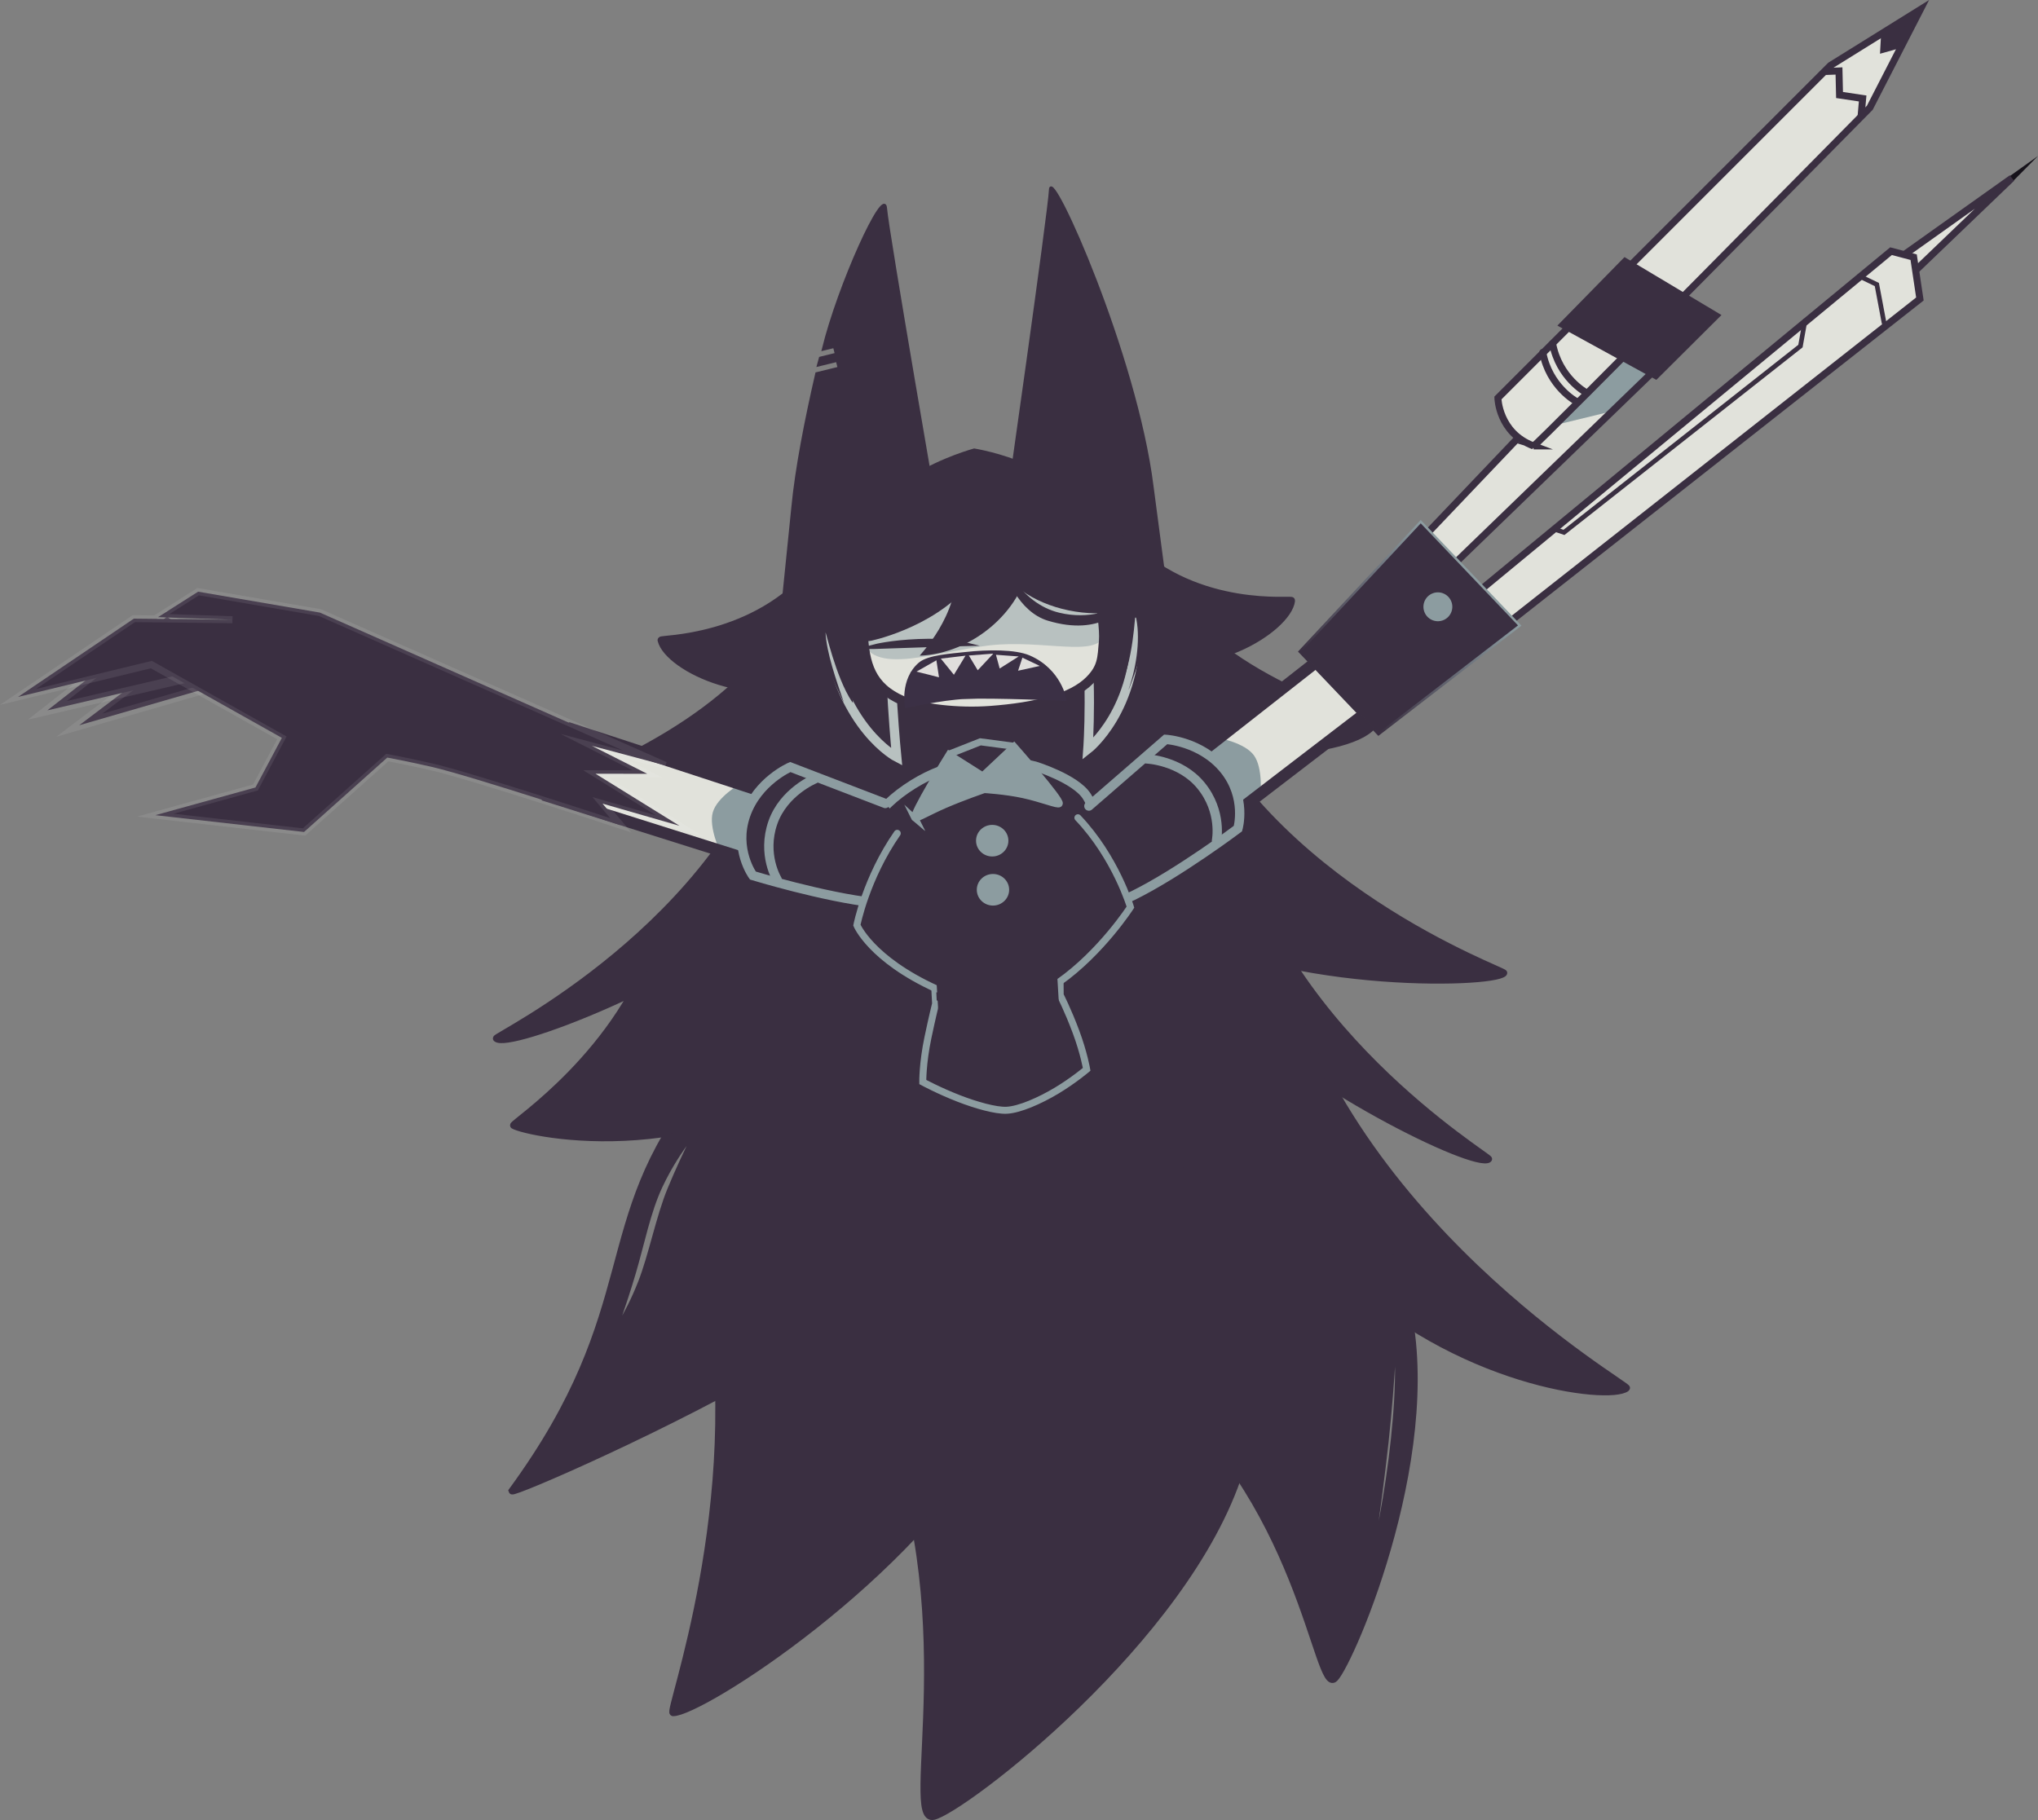 <svg version="1.1" xmlns="http://www.w3.org/2000/svg" xmlns:xlink="http://www.w3.org/1999/xlink" width="436.781" height="390.139" viewBox="0,0,436.781,390.139"><rect x="0" y="0" width="436.781" height="390.139" fill="#808080" stroke="none"/><defs><linearGradient x1="320.621" y1="137.919" x2="293.106" y2="164.137" gradientUnits="userSpaceOnUse" id="color-1"><stop offset="0" stop-color="#8c9ca0"/><stop offset="1" stop-color="#3a2f41"/></linearGradient></defs><g transform="translate(-5.525,-14.964)"><g data-paper-data="{&quot;isPaintingLayer&quot;:true}" fill-rule="nonzero" stroke-linejoin="miter" stroke-miterlimit="10" stroke-dasharray="" stroke-dashoffset="0" style="mix-blend-mode: normal"><path d="M269.424,189.537c8.008,45.116 55.857,73.629 55.134,73.903c-3.065,2.043 -40.004,-15.903 -58.496,-34.692c-7.484,-7.604 -41.932,-23.77 -51.66,-38.459c-7.959,-12.018 6.847,-23.045 14.517,-27.6c7.182,-4.266 36.206,2.626 40.505,26.849z" data-paper-data="{&quot;index&quot;:null}" fill="#3a2f41" stroke="#3a2f41" stroke-width="1.5" stroke-linecap="butt"/><path d="M255.29,151.305c0.677,11.778 -17.164,18.531 -35.348,20.347c-1.507,0.15 -4.867,-23.052 -6.349,-22.971c-4.026,0.222 -6.242,23.497 -10.181,23.173c-15.01,-1.233 -28.021,-6.527 -28.602,-16.63c-0.839,-14.593 12.529,-27.871 24.149,-35.296c6.517,-4.164 14.302,-6.267 14.302,-6.267c0,0 6.678,1.079 12.53,3.828c12.127,5.697 28.529,17.366 29.43,33.042z" fill="#3a2f41" stroke="#3a2f41" stroke-width="2" stroke-linecap="butt"/><path d="M207.812,132.078c3.248,5.329 -12.882,19.518 -26.371,27.405c-13.489,7.887 -32.793,-1.232 -34.233,-7.294c-0.376,-0.414 20.102,0.089 32.882,-15.622c12.78,-15.711 24.475,-9.818 27.723,-4.489z" fill="#3a2f41" stroke="#3a2f41" stroke-width="1.5" stroke-linecap="butt"/><path d="M210.029,132.368c15.223,11.709 -3.856,25.388 -18.485,37.802c-19.882,16.871 -54.222,16.852 -58.458,10.551c-0.663,-0.342 30.732,-11.746 41.673,-33.871c10.941,-22.125 28.855,-19.416 35.27,-14.482z" fill="#3a2f41" stroke="#3a2f41" stroke-width="1.5" stroke-linecap="butt"/><path d="M247.87,131.789c14.5,14.207 34.79,11.456 34.464,11.909c-0.737,6.181 -18.874,17.365 -33.181,11.011c-14.307,-6.354 -31.962,-18.68 -29.345,-24.332c2.617,-5.652 13.562,-12.794 28.062,1.413z" data-paper-data="{&quot;index&quot;:null}" fill="#3a2f41" stroke="#3a2f41" stroke-width="1.5" stroke-linecap="butt"/><path d="M254.816,140.904c13.407,20.782 45.911,28.663 45.291,29.076c-3.488,6.727 -37.608,10.521 -59.298,-4.057c-15.96,-10.727 -36.486,-22.222 -22.7,-35.531c5.809,-5.608 23.3,-10.27 36.707,10.513z" data-paper-data="{&quot;index&quot;:null}" fill="#3a2f41" stroke="#3a2f41" stroke-width="1.5" stroke-linecap="butt"/><path d="M215.148,146.759c6.851,5.269 19.823,17.659 10.822,28.826c-11.002,13.648 -45.911,26.366 -53.957,33.194c-19.882,16.871 -57.383,31.116 -60.096,28.789c-0.663,-0.342 48.51,-24.026 61.299,-68.067c6.866,-23.646 35.518,-27.676 41.933,-22.742z" fill="#3a2f41" stroke="#3a2f41" stroke-width="1.5" stroke-linecap="butt"/><path d="M259.099,162.655c17.755,42.357 69.332,60.485 68.712,60.898c-2.429,2.61 -50.029,3.61 -73.947,-12.253c-8.778,-5.9 -33.993,-24.448 -46.489,-36.8c-10.224,-10.107 1.246,-23.845 7.45,-29.834c5.809,-5.608 34.741,-4.753 44.274,17.989z" data-paper-data="{&quot;index&quot;:null}" fill="#3a2f41" stroke="#3a2f41" stroke-width="1.5" stroke-linecap="butt"/><path d="M207.975,160.726c7.59,3.871 22.339,13.433 15.185,25.088c-8.744,14.245 -26.174,45.697 -33.06,53.197c-32.047,27.564 -71.455,18.951 -74.498,17.197c-0.709,-0.219 23.428,-15.682 30.899,-41.266c31.06,-23.772 54.367,-57.84 61.474,-54.215z" data-paper-data="{&quot;index&quot;:null}" fill="#3a2f41" stroke="#3a2f41" stroke-width="1.5" stroke-linecap="butt"/><path d="M278.968,216.357c12.854,59.779 76.062,95.767 75.147,96.162c-3.831,2.85 -36.574,-1.088 -61.44,-25.348c-10.063,-9.818 -71.147,-48.341 -84.498,-67.505c-10.924,-15.68 7.515,-30.993 17.131,-37.385c9.005,-5.985 46.759,1.981 53.66,34.077z" data-paper-data="{&quot;index&quot;:null}" fill="#3a2f41" stroke="#3a2f41" stroke-width="1.5" stroke-linecap="butt"/><path d="M182.74,308.186c-1.484,0.377 -7.676,-2.858 -9.062,-2.034c-24.172,14.367 -58.216,29.057 -58.41,28.397c28.846,-39.461 16.985,-57.678 40.159,-86.323c7.826,-6.556 40.181,-50.968 54.938,-59.175c12.074,-6.715 25.71,44.31 29.472,51.838c3.523,7.049 -32.061,37.477 -57.098,67.297zM136.448,301.947c0.208,-0.011 3.57,-4.387 6.561,-12.02c2.267,-5.784 3.874,-14.114 6.298,-19.962c3.507,-8.461 6.855,-14.488 6.842,-14.712c0,0 -5.192,5.072 -9.323,13.816c-2.599,5.5 -3.904,12.347 -5.784,18.721c-2.217,7.516 -4.779,14.167 -4.593,14.157z" data-paper-data="{&quot;index&quot;:null}" fill="#3a2f41" stroke="#3a2f41" stroke-width="1.5" stroke-linecap="butt"/><path d="M306.176,291.699c9.382,32.143 -11.07,79.438 -14.587,83.033c-3.882,3.968 -7.094,-39.651 -40.569,-64.815c-26.78,-20.131 -18.156,-65.331 -5.23,-69.076c12.926,-3.744 51.004,18.715 60.386,50.858zM298.221,354.912c3.826,-9.825 9.276,-44.126 6.069,-56.846c0,0 -0.457,12.489 -1.912,25.927c-1.629,15.044 -4.269,31.206 -4.158,30.919z" fill="#3a2f41" stroke="#3a2f41" stroke-width="1.5" stroke-linecap="butt"/><path d="M271.251,330.289c-11.458,36.095 -59.426,72.625 -65.644,74.026c-6.864,1.547 7.321,-44.815 -11.962,-88.153c-15.426,-34.671 30.002,-73.153 46.495,-69.267c16.492,3.886 42.569,47.299 31.111,83.393z" fill="#3a2f41" stroke="#3a2f41" stroke-width="1.5" stroke-linecap="butt"/><path d="M218.965,320.501c-17.751,32.58 -63.289,61.611 -69.174,61.588c-1.443,0.399 15.891,-45.196 7.476,-91.686c-6.732,-37.193 36.859,-65.487 50.897,-58.024c14.038,7.463 28.552,55.542 10.8,88.122z" fill="#3a2f41" stroke="#3a2f41" stroke-width="1.5" stroke-linecap="butt"/><path d="M175.372,123.733c0.801,-8.408 2.868,-18.899 5.138,-28.73c1.365,-0.334 3.571,-0.875 4.787,-1.173l-0.389,-1.533c-0.857,0.21 -3.222,0.789 -4.078,0.999c0.081,-0.343 0.381,-1.28 0.462,-1.621c1.148,-0.281 2.441,-0.598 3.402,-0.833l-0.389,-1.533c-0.573,0.14 -1.841,0.451 -2.414,0.591c3.401,-13.947 13.135,-35.156 13.492,-30.3c0.357,4.855 11.6,69.665 11.6,69.665c0,0 -30.695,28.082 -33.942,17.406z" data-paper-data="{&quot;index&quot;:null}" fill="#3a2f41" stroke="#3a2f41" stroke-width="0.5" stroke-linecap="butt"/><path d="M255.513,142.072c-2.925,10.759 -34.435,-16.549 -34.435,-16.549c0,0 9.299,-65.096 9.51,-69.961c0.211,-4.865 18.374,35.439 21.91,63.63z" data-paper-data="{&quot;index&quot;:null}" fill="#3a2f41" stroke="#3a2f41" stroke-width="0.5" stroke-linecap="butt"/><path d="M252.255,145.089c0.611,10.638 -15.501,16.736 -31.924,18.376c-1.361,0.136 -4.396,-20.819 -5.734,-20.746c-3.636,0.2 -5.637,21.221 -9.194,20.929c-13.556,-1.114 -25.307,-5.895 -25.831,-15.019c-0.758,-13.18 11.315,-25.171 21.81,-31.878c5.885,-3.761 12.916,-5.66 12.916,-5.66c0,0 6.031,0.974 11.317,3.458c10.953,5.146 25.765,15.684 26.579,29.841z" fill="#3a2f41" stroke="none" stroke-width="0" stroke-linecap="butt"/><path d="M248.905,148.343c0.573,18.813 -10.223,27.199 -10.223,27.199c0,0 1.208,-16.547 -1.199,-30.489" data-paper-data="{&quot;index&quot;:null}" fill="#3a2f41" stroke="#b8c1c0" stroke-width="2" stroke-linecap="round"/><path d="M245.022,163.456c-1.59,2.835 2.645,-24.803 3.182,-24.918c0.683,-0.145 2.081,3.215 3.123,7.506c1.041,4.291 -4.033,17.328 -3.93,16.731c1.878,-5.325 2.559,-11.513 1.518,-15.804c-0.223,-0.919 -0.294,10.069 -3.892,16.484z" data-paper-data="{&quot;index&quot;:null}" fill="#3a2f41" stroke="none" stroke-width="0" stroke-linecap="butt"/><path d="M196.428,146.338c-0.606,11.981 1.277,30.928 1.277,30.928c0,0 -11.896,-6.115 -15.129,-27.037" fill="#3a2f41" stroke="#b8c1c0" stroke-width="2" stroke-linecap="round"/><path d="M182.454,150.631c0.249,4.331 2.244,10.01 3.903,14.851c0.186,0.543 -5.275,-10.431 -5.524,-14.762c-0.249,-4.331 -0.088,-7.862 0.36,-7.886c0.352,-0.019 8.499,24.884 6.941,22.566c-3.523,-5.244 -5.733,-15.697 -5.68,-14.769z" fill="#3a2f41" stroke="none" stroke-width="0" stroke-linecap="butt"/><g stroke-linecap="butt"><path d="M241.403,148.259c0.297,5.173 0.172,9.809 -3.798,13.378c-3.859,3.469 -11.148,4.995 -20.402,5.681c-9.211,0.683 -17.249,-0.945 -21.514,-4.101c-4.315,-3.193 -5.081,-7.01 -5.376,-12.141c-0.586,-10.202 6.441,-23.588 27.911,-24.208c14.123,-0.408 22.593,11.189 23.179,21.391z" fill="#e1e2db" stroke="none" stroke-width="0"/><path d="M242.318,150.062c-0.135,6.112 -11.134,2.347 -22.699,3.066c-11.562,0.719 -28.732,7.939 -29.318,-2.262c-0.586,-10.202 6.441,-23.588 27.911,-24.208c14.123,-0.408 23.392,10.986 23.979,21.188z" fill="#b8c1c0" stroke="none" stroke-width="0"/><path d="M222.461,127.075c10.185,1.44 16.825,6.56 18.595,15.668c0.449,2.312 1.2,7.117 0.984,9.667c-0.313,3.698 -0.273,5.637 -2.955,8.366c-3.784,3.849 -11.468,5.781 -21.337,6.513c-6.818,0.505 -14.68,-0.371 -18.716,-2.107c-6.933,-2.981 -8.152,-7.986 -8.522,-14.434c-0.498,-8.659 4.508,-19.297 19.158,-22.79" fill="none" stroke="#3a2f41" stroke-width="2"/></g><path d="M250.203,141.498c-2.435,1.63 -3.782,4.507 -6.886,4.806c-7.771,0.749 -16.115,-1.858 -20.803,-6.414c-6.58,-5.88 -5.919,-17.158 -3.773,-19.55c2.179,-2.429 10.589,-0.165 17.444,5.735z" data-paper-data="{&quot;index&quot;:null}" fill="#3a2f41" stroke="none" stroke-width="0" stroke-linecap="butt"/><path d="M219.919,122.48c2.817,4.103 -3.328,15.206 -12.231,21.069c-3.514,2.314 -11.026,4.949 -12.018,5.652c-0.826,0.585 -6.372,2.407 -5.814,3.689c1.557,3.574 -3.024,-4.442 -4.395,-6.439c-2.817,-4.103 2.117,-12.182 11.02,-18.044c8.903,-5.862 20.622,-10.03 23.438,-5.927z" fill="#3a2f41" stroke="none" stroke-width="0" stroke-linecap="butt"/><path d="M226.012,135.941c-1.647,10.139 -12.222,19.145 -23.346,19.572c-0.246,-0.004 8.465,-8.481 7.845,-19.274c-0.411,-7.152 4.039,-12.657 7.561,-12.851c3.467,-0.191 7.286,4.774 7.775,11.766c0.008,0.111 0.183,0.676 0.165,0.787z" data-paper-data="{&quot;index&quot;:null}" fill="#3a2f41" stroke="none" stroke-width="0" stroke-linecap="butt"/><path d="M215.924,136.677c-6.521,11.016 -20.402,14.891 -23.566,15.609c-3.164,0.719 -2.651,-2.383 -2.84,-3.182c-0.189,-0.799 1.606,-9.936 4.77,-10.655c3.164,-0.719 21.448,-2.571 21.637,-1.772z" fill="#3a2f41" stroke="none" stroke-width="0" stroke-linecap="butt"/><g stroke="#3a2f41" stroke-linecap="butt"><path d="M192.946,153.578c0,0 3.446,-0.896 9.411,-1.137c6.319,-0.255 9.472,0.536 9.472,0.536c0,0 -3.996,0.092 -9.741,0.292c-5.106,0.177 -9.141,0.309 -9.141,0.309z" fill="#e1e2db" stroke-width="1"/><g fill="#3a2f41" stroke-width="0.5"><path d="M202.558,153.094l0.14,-0.583l0.641,-0.024l-0.059,0.641z"/></g></g><path d="M246.265,145.019c0,0 -4.639,6.51 -16.196,2.985c-6.17,-1.882 -9.487,-9.697 -9.692,-13.258c0,0 3.415,9.436 12.142,11.553c6.608,1.603 11.54,-0.797 13.108,-1.464c0.331,-0.141 0.638,0.184 0.638,0.184z" fill="#3a2f41" stroke="none" stroke-width="0" stroke-linecap="butt"/><path d="M240.576,200.583c-0.578,7.243 -5.786,19.168 -5.786,19.168l-32.293,1.731c0,0 -11.607,-16.27 -9.91,-29.157c0.666,-5.059 12.341,-12.67 18.438,-13.065c3.786,-0.246 10.45,-1.616 16.336,-0.065c0,0 8.716,2.683 11.102,6.485c3.726,5.936 2.112,14.904 2.112,14.904z" fill="#3a2f41" stroke="#8c9ca0" stroke-width="2" stroke-linecap="round"/><g data-paper-data="{&quot;index&quot;:null}"><g stroke-linecap="butt"><path d="M306.883,161.219l-38.757,29.819l-7.851,-12.588l34.348,-26.81c0,0 7.704,-0.609 8.726,0.957z" data-paper-data="{&quot;index&quot;:null}" fill="#e1e2db" stroke="none" stroke-width="0"/><path d="M274.272,176.891c1.986,2.741 1.398,8.645 1.398,8.645l-7.267,5.552l-8.379,-12.963c0,0 4.312,-3.265 6.685,-4.956c0,0 5.576,0.98 7.563,3.721z" data-paper-data="{&quot;index&quot;:null}" fill="#8c9ca0" stroke="none" stroke-width="0"/><path d="M268.296,190.757l-7.851,-12.588l36.389,-28.54c0,0 4.866,1.31 6.152,3.279c1.148,1.758 3.408,8.629 3.408,8.629z" data-paper-data="{&quot;index&quot;:null}" fill="none" stroke="#3a2f41" stroke-width="2.5"/></g><g stroke="#8c9ca0" stroke-width="2" stroke-linecap="round"><path d="M238.892,187.751l16.468,-14.3c0,0 7.626,0.424 12.522,6.446c4.896,6.023 2.956,12.682 2.956,12.682c0,0 -12.647,9.513 -22.496,14.371c-8.172,4.03 -16.514,-1.429 -16.514,-1.429" fill="#3a2f41"/><path d="M251.313,177.644c0,0 7.178,0.291 11.61,5.715c4.603,5.631 3.316,11.806 3.316,11.806" fill="none"/></g></g><g data-paper-data="{&quot;index&quot;:null}"><g stroke-linecap="butt"><path d="M122.668,176.174c0.426,-1.821 7.875,-3.88 7.875,-3.88l41.44,13.465l-3.079,14.513l-46.612,-14.787z" data-paper-data="{&quot;index&quot;:null}" fill="#e1e2db" stroke="none" stroke-width="0"/><path d="M164.132,182.994c2.808,0.778 7.976,2.374 7.976,2.374l-3.447,15.045l-8.726,-2.736c0,0 -2.57,-5.347 -1.639,-8.602c0.931,-3.255 5.837,-6.081 5.837,-6.081z" data-paper-data="{&quot;index&quot;:null}" fill="#8c9ca0" stroke="none" stroke-width="0"/><path d="M122.861,185.617c0,0 -0.222,-7.23 0.256,-9.274c0.536,-2.29 4.662,-5.183 4.662,-5.183l43.95,14.393l-3.079,14.513z" data-paper-data="{&quot;index&quot;:null}" fill="none" stroke="#3a2f41" stroke-width="2.5"/></g><g stroke="#8c9ca0" stroke-width="2" stroke-linecap="round"><path d="M207.966,201.483c0,0 -5.976,7.981 -15.033,6.984c-10.915,-1.201 -26.052,-5.822 -26.052,-5.822c0,0 -4.098,-5.596 -1.554,-12.928c2.544,-7.333 9.567,-10.336 9.567,-10.336l20.362,7.815" fill="#3a2f41"/><path d="M172.088,203.506c0,0 -3.319,-5.364 -0.917,-12.228c2.313,-6.611 8.96,-9.337 8.96,-9.337" fill="none"/></g></g><g><path d="M222.647,176.032c0.148,1.799 -4.233,5.516 -6.209,5.678c-1.977,0.162 -6.758,-2.449 -6.906,-4.248c-0.148,-1.799 4.484,-3.174 6.461,-3.336c1.977,-0.162 6.507,0.107 6.654,1.906z" fill="#3a2f41" stroke="none" stroke-width="0" stroke-linecap="butt"/><g fill="#8c9ca0" stroke="#8c9ca0" stroke-width="1.5" stroke-linecap="butt"><path d="M201.593,190.302c-0.734,-0.609 7.343,-13.588 7.343,-13.588l7.201,4.57l6.712,-6.308c0,0 10.175,11.543 9.698,12.261c-0.264,0.397 -3.626,-1.042 -7.736,-1.936c-3.781,-0.822 -8.348,-1.091 -8.348,-1.091c0,0 -4.679,1.613 -8.479,3.263c-3.475,1.509 -6.085,3.082 -6.391,2.828z"/></g><path d="M209.059,178.181l0.307,-1.726l6.271,-2.476l6.796,0.896l0.846,1.667" fill="none" stroke="#8c9ca0" stroke-width="1.5" stroke-linecap="round"/></g><g fill="#3a2f41"><path d="M232.678,220.204l0.066,8.083c0,0 1.643,3.186 3.376,7.828c1.704,4.566 2.298,8.071 2.298,8.071c0,0 -2.841,2.4 -6.391,4.534c-3.648,2.192 -8.042,4.121 -10.787,4.238c-2.357,0.101 -6.591,-1.116 -10.161,-2.497c-4.301,-1.664 -7.785,-3.558 -7.785,-3.558c0,0 -0.059,-3.962 1.097,-9.48c0.918,-4.386 1.653,-7.32 1.653,-7.32c0,0 -0.465,-8.891 -0.478,-8.897" stroke="#8c9ca0" stroke-width="1.5" stroke-linecap="round"/><path d="M236.54,190.256c8.108,8.529 11.258,19.162 11.258,19.162c0,0 -6.248,9.699 -15.322,16.09l-26.275,1.435c-14.035,-6.403 -17.027,-13.663 -17.027,-13.663c0,0 1.954,-10.05 8.65,-19.684" stroke="#8c9ca0" stroke-width="1.5" stroke-linecap="round"/><path d="M206.581,231.176l-0.57,-9.568l25.859,-1.54l0.57,9.568z" stroke="none" stroke-width="0" stroke-linecap="butt"/></g><path d="M222.142,195.171c0,2.146 -1.776,3.886 -3.967,3.886c-2.191,0 -3.967,-1.74 -3.967,-3.886c0,-2.146 1.776,-3.886 3.967,-3.886c2.191,0 3.967,1.74 3.967,3.886z" fill="#8c9ca0" stroke="#3a2f41" stroke-width="1" stroke-linecap="butt"/><path d="M222.304,205.695c0,2.146 -1.776,3.886 -3.967,3.886c-2.191,0 -3.967,-1.74 -3.967,-3.886c0,-2.146 1.776,-3.886 3.967,-3.886c2.191,0 3.967,1.74 3.967,3.886z" fill="#8c9ca0" stroke="#3a2f41" stroke-width="1" stroke-linecap="butt"/><g fill="#3a2f41"><path d="M63.544,158.54l-41.036,11.886l24.603,-18.602z" stroke-opacity="0.077" stroke="#ffffff" stroke-width="2" stroke-linecap="round"/><path d="M55.396,157.971l-39.718,9.264l25.648,-20.09z" stroke-opacity="0.085" stroke="#ffffff" stroke-width="2" stroke-linecap="round"/><path d="M132.384,174.844l11.856,5.993l-11.085,-0.015l18.009,11.161l-16.5,-4.753l3.898,4.647c0,0 -32.127,-10.626 -40.716,-12.574c-5.506,-1.249 -9.32,-1.945 -9.32,-1.945l-17.84,15.947l-31.876,-3.603l21.463,-5.936l5.661,-10.636l-27.978,-15.707l-28.562,6.931l24.814,-16.779l21.132,0.229l-15.969,-0.537l8.614,-5.472l26.109,4.484l74.001,32.74z" stroke-opacity="0.083" stroke="#ffffff" stroke-width="1.5" stroke-linecap="butt"/></g><g stroke="#3b3045" stroke-width="0.5" stroke-linecap="butt"><path d="M212.437,164.538c-5.319,0.243 -12.724,1.97 -12.724,1.97c0,0 -1.12,-5.867 2.885,-9.303c1.87,-1.605 6.734,-1.88 9.94,-2.235c4.597,-0.508 10.525,-0.596 13.591,0.733c6.7,2.905 7.723,9.247 7.723,9.247c0,0 -15.434,-0.684 -21.417,-0.411z" fill="#3b3045"/><path d="M206.404,156.106l0.67,4.38l-5.786,-1.466z" data-paper-data="{&quot;index&quot;:null}" fill="#e0dedc"/><path d="M209.992,160.038l-3.309,-4.087l6.252,-0.747z" data-paper-data="{&quot;index&quot;:null}" fill="#e0dedc"/><path d="M215.027,159.054l-2.287,-3.796l6.294,-0.481z" data-paper-data="{&quot;index&quot;:null}" fill="#e0dedc"/><path d="M219.622,158.654l-0.98,-3.606l5.986,0.438z" data-paper-data="{&quot;index&quot;:null}" fill="#e0dedc"/><path d="M223.342,159.078l1.153,-3.483l4.644,2.208z" data-paper-data="{&quot;index&quot;:null}" fill="#e0dedc"/></g><g><g stroke-linecap="butt"><path d="M314.111,138.592l-6.409,-5.688l53.458,-56.161l7.912,8.716z" fill="#e1e2db" stroke="none" stroke-width="0"/><path d="M331.335,107.901l29.825,-31.158l7.912,8.716l-18.333,17.723z" fill="#8c9ca0" stroke="none" stroke-width="0"/><path d="M314.488,138.46l-6.409,-5.688l53.458,-56.161l7.912,8.716z" fill="none" stroke="#3a2f41" stroke-width="1.5"/></g><g stroke="#3a2f41" stroke-width="1.5"><path d="M334.202,110.554c-7.508,-2.801 -7.649,-10.274 -7.649,-10.274l71.269,-71.279l19.241,-11.969l-10.802,21.03c0,0 -71.614,72.658 -72.06,72.492z" fill="#e1e2db" stroke-linecap="butt"/><path d="M412.757,24.502l-3.507,0.977l0.2,-3.574l6.428,-3.736z" fill="#3a2f41" stroke-linecap="round"/><path d="M343.237,100.942c0,0 -5.7,-3.124 -7.064,-10.436" fill="none" stroke-linecap="round"/><path d="M345.342,99.047c0,0 -5.7,-3.124 -7.064,-10.436" fill="none" stroke-linecap="round"/><path d="M397.024,30.278l2.632,-0.102l0.117,5.155l4.952,0.74l-0.325,3.699" fill="none" stroke-linecap="round"/></g><path d="M360.378,95.467l-19.85,-10.89l13.28,-13.557l19.45,11.625z" fill="#3a2f41" stroke="#3a2f41" stroke-width="1.5" stroke-linecap="butt"/><g><g><path d="M414.031,74.883l-2.876,-3.568l25.53,-18.159z" fill="#e1e2db" stroke="#3a2f41" stroke-width="1.5" stroke-linecap="butt"/><path d="M436.311,52.676l5.995,-4.277l-5.201,5.247z" fill="#16121a" stroke="#16121a" stroke-width="0" stroke-linecap="round"/></g><path d="M326.742,150.086l-5.753,-7.136l89.82,-74.146l4.847,1.287l1.339,8.963z" fill="#e1e2db" stroke="#3a2f41" stroke-width="1.5" stroke-linecap="butt"/><path d="M403.997,74.142l3.768,1.81l1.547,8.218" fill="none" stroke="#3a2f41" stroke-width="1" stroke-linecap="round"/><path d="M392.357,83.758l-0.962,5.393l-50.681,39.937l-2.22,-0.749" fill="none" stroke="#3a2f41" stroke-width="1" stroke-linecap="round"/></g><g stroke-linecap="butt"><path d="M310.013,126.786l21.217,22.266l-30.275,23.322l-16.904,-17.74z" fill="#3a2f41" stroke="url(#color-1)" stroke-width="0.5"/><path d="M312.623,142.129c1.605,-0.589 3.383,0.234 3.972,1.839c0.589,1.605 -0.234,3.383 -1.839,3.972c-1.605,0.589 -3.383,-0.234 -3.972,-1.839c-0.589,-1.605 0.234,-3.383 1.839,-3.972z" fill="#8c9ca0" stroke="none" stroke-width="0"/></g></g></g></g></svg>